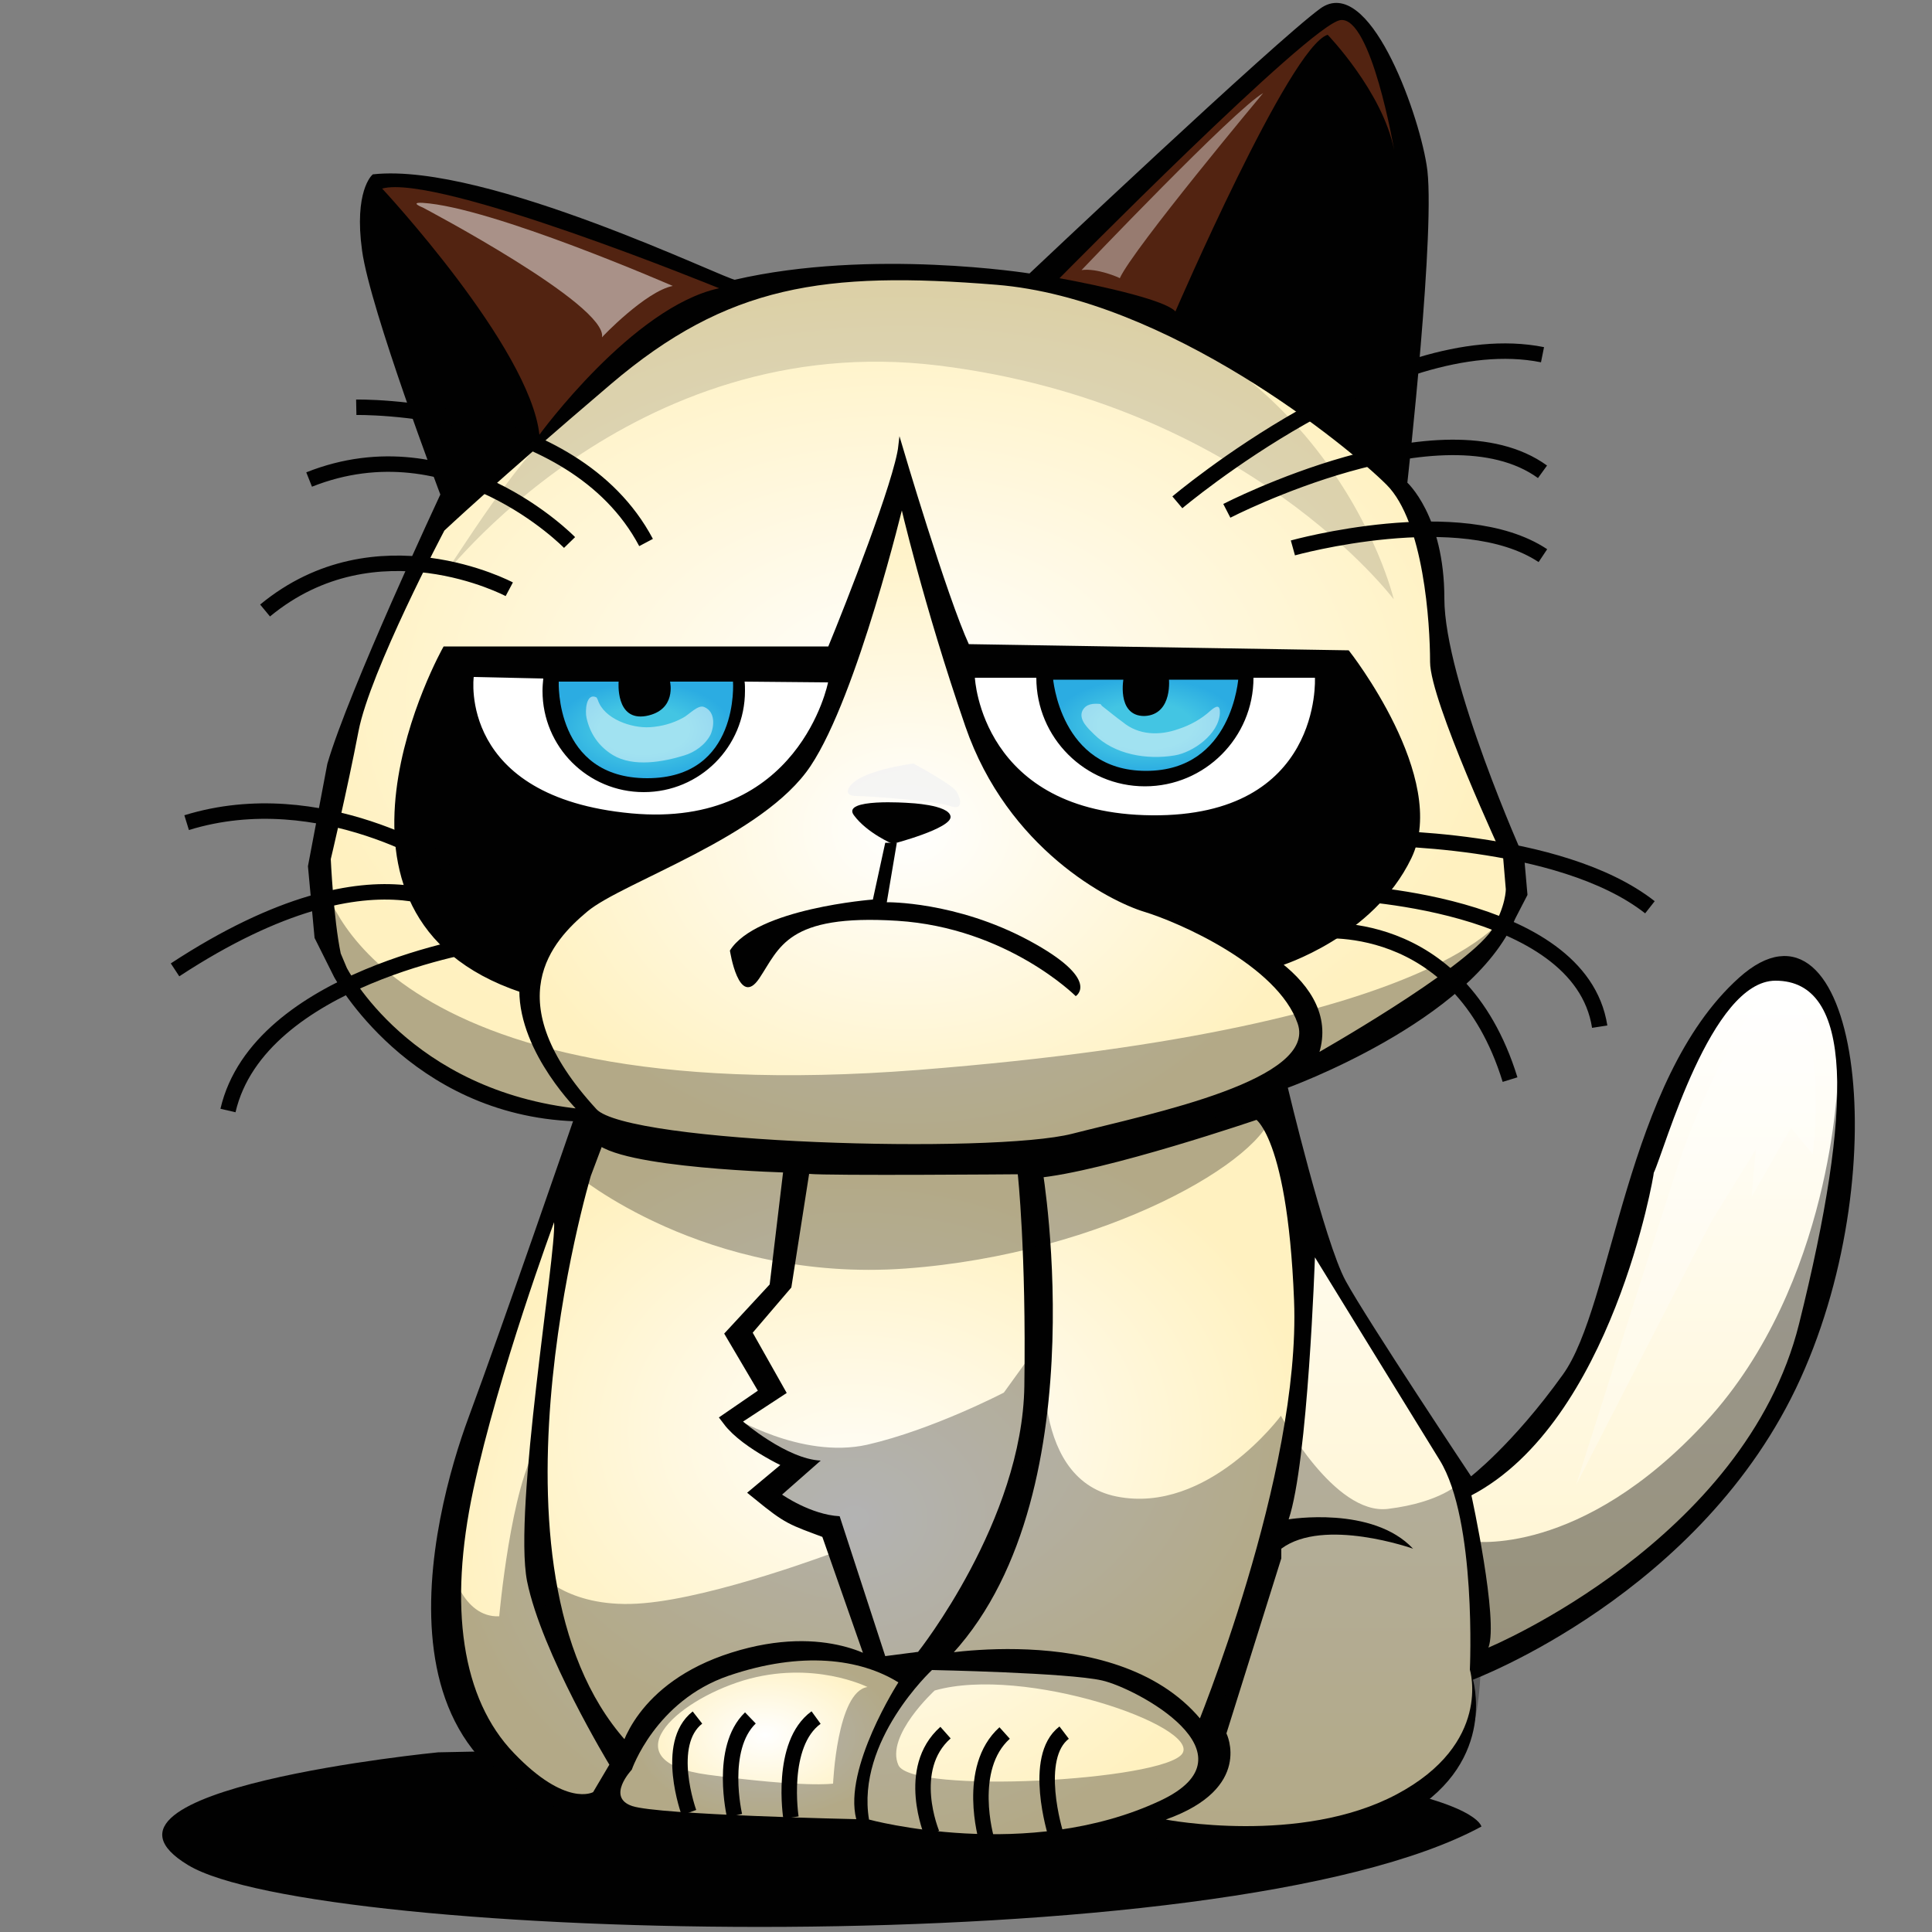 <svg xmlns="http://www.w3.org/2000/svg" viewBox="0 0 500 500"><rect x="0" y="0" width="500" height="500" fill="#808080" stroke="none"/><defs><radialGradient id="a"><stop offset="0%" stop-color="#fff"/><stop offset="100%" stop-color="#fff1c0"/></radialGradient><radialGradient id="b"><stop offset="49%" stop-color="#43c5e3"/><stop offset="99%" stop-color="#2bace2"/></radialGradient><linearGradient id="c" x1="1" y1="0" x2="1" y2="1"><stop offset="0%" stop-color="#fff"/><stop offset="100%" stop-color="#fff1c0"/></linearGradient></defs><path fill="#010101" d="M113.4 453.5S16 463 48.7 482.7c32.6 19.7 268.1 26.2 334.7-10-.2-.1-2.7-25-270-19.2z"/><path fill="#010101" stroke="#010101" stroke-miterlimit="10" d="M81.9 242.6l5 10s19.2 35.6 62.1 37.1c0 0-18.3 53.1-27.3 77.4s-29.9 101.1 45.4 104.2c0 0 38.6 4 54.3 3.5s34.4 7.7 60.7.1c0 0 59.6 7.6 82.4-6.1 22.7-13.7 16.1-34.4 16.1-34.4s59.7-22.2 84.9-77.8c25.2-55.6 14.2-129.5-15.1-103.2-29.3 26.3-32.4 84.4-45.5 102.6-13.1 18.3-24.3 26.8-24.3 26.8s-27.3-41-32.8-51.1-15.1-50.5-15.1-50.5 47.8-17.2 59-43.7l3.1-6-.8-9.1s-20.7-46.2-20.7-67.5-9.6-29.8-9.6-29.8 7.6-67.8 5-82.4C366.3 28 353.7-5.9 342 2.6s-75.4 68.7-75.4 68.7-41-6.6-76.4 1.6c-1.6.4-64.3-30.4-93.5-27.3 0 0-4.6 4-2.5 19.2s20.3 63.2 20.3 63.2-23.9 51.1-29.3 69.8l-5 26.4 1.7 18.4z"/><path stroke="#010101" stroke-miterlimit="10" d="M233.4 130s-11.9 49.7-24 67.9c-12.1 18.3-48.5 29.9-57.7 37.6-9.1 7.6-24 23.3 2.3 51.9 8.3 9.1 102.9 11.8 123.6 6.5s64-13.9 58.7-29.2-31.1-26.5-40-29.2-35.1-16.1-46-47.7-16.9-57.8-16.9-57.8z" fill="url(#a)"/><path fill="#010101" d="M235.1 207.8s-17.5-1.3-14.1 3.2c3.4 4.6 10 7.4 10 7.4s15.4-4 15-7.1-10.9-3.5-10.9-3.5z"/><path fill="#010101" d="M188.9 246s2.3 15.1 7.6 7.2c5.3-7.9 7.1-16.7 35.7-14.9 28.5 1.8 46.2 19.5 46.2 19.5s6.8-4.2-12.1-14.4c-19-10.2-36.8-9.9-36.8-9.9l2.6-15.4h-3l-3.2 14.7s-30.2 2.3-37 13.2z"/><path fill="#FFF" d="M192.7 176.4c.1.7.1 1.6.1 2.4 0 14.5-11.7 26.2-26.2 26.2s-26.2-11.7-26.2-26.2c0-1.1.1-2.2.2-3.2l-18-.4s-4.2 31.1 40.8 35.3c43.5 4 50.9-33.9 50.9-33.9l-21.6-.2zm147.6-1h-15.9c0 15.5-12.6 28.1-28.1 28.1s-28.1-12.6-28.1-28.1h-15.9s1.6 35.2 45.8 35.6 42.2-35.6 42.2-35.6z"/><path d="M144.6 176.4s-1.1 25 22.9 25 22.2-25 22.2-25h-16.3s1.8 7.4-6.2 8.9c-8 1.4-7.1-8.9-7.1-8.9" fill="url(#b)"/><path stroke="#010101" stroke-miterlimit="10" d="M272 175.4s1.8 24.6 24.6 24.6c22.9 0 24.4-24.6 24.4-24.6h-19s1.1 9.1-5.8 9.4c-6.8.1-4.9-9.4-4.9-9.4H272z" fill="url(#b)"/><path d="M186.1 74.6s-72.8-29.8-87.2-25.8c0 0 38.2 41 40.7 63.7 0 0 24.1-33.1 46.5-37.9zm118.1 6S333.8 12 343.6 9c0 0 14.2 14.7 17.2 29.8 0 0-5.9-34.7-13.9-33.6C339 6.3 274.2 72 274.2 72s26.4 4.7 30 8.6z" fill="#522311"/><path stroke="#010101" stroke-miterlimit="10" d="M390.2 230.1l-.7-8.3s-18.9-40.6-18.9-50.5c0-9.9-1.6-36.4-11.4-46.2-9.9-9.9-56.8-48.3-101.3-51.9s-69.8 0-100.1 25.8-43.2 38-43.2 38-19.3 36.5-22.3 52.1-7.2 33.2-7.2 33.2.7 15.5 2.6 24.6l1.6 3.8s16.3 32.2 61 36.8c0 0-15.4-15-15.4-31.2-58.5-19.7-19.8-88.5-19.8-88.5h99.6c4.7-11.4 17.3-43.5 18.3-52.4 0 0 11.5 39 17.4 51.8l98.4 1.6s25.8 32.8 16 53.1-33.6 27.6-33.6 27.6c7.8 6.1 12.9 14.2 9.4 23.8 0 0 38.4-21.7 45.8-32.2 3.9-6.5 3.8-11 3.8-11z" fill="url(#a)"/><path fill="none" stroke="#010101" stroke-width="4" stroke-miterlimit="10" d="M116.1 224s-32.8-21.9-67.8-11.1m74.2 25S99.9 215.2 45.3 251m80.1-7S67 252.9 59 287.4m295.7-70.5s48.9-.5 72.3 17.9m-80.3-3.9s62.2 1.9 67.3 34.8M340.3 241s37.1-5 50.5 38.4"/><path opacity=".14" fill="#010101" d="M113.8 150.3s49.4-65.5 129.1-55.7 117.8 60.5 117.8 60.5-17.5-75.2-107.4-84.4-122.6 55.9-139.5 79.6z"/><path fill="none" stroke="#010101" stroke-width="4" stroke-miterlimit="10" d="M304.7 130s54.7-46.2 94.5-38.2m-81.7 40.4s55.9-28.8 81.7-10.1m-64.6 19.7s43.5-12.1 64.7 2m-267.5 8.7s-34.4-18.3-63.2 5.5m78.8-17.6s-30.2-31.1-67.4-16.3m12.2-18.7s55.9-1.1 75 35"/><path stroke="#010101" stroke-width="4" stroke-miterlimit="10" d="M151 303.7s-31.8 106.2 11.4 150.2c0 0 3.4-16.7 27.5-24.3 24.1-7.6 37 2.3 37 2.3l-12.5-35.7c-9.6-3.6-9.9-3.4-17.9-9.9l9.1-7.6s-12.1-5.3-16.7-11.4l9.9-6.8-8.9-15.1 11.2-12.1 3.8-31.8s-45.2-1.1-50.1-7.9l-3.8 10.1zm116.8-.8s15.1 88.8-26.5 127.5c0 0 50.1-9.7 69.8 18.3 0 0 27.6-66.6 25.8-112.2s-11.4-48.9-11.4-48.9-40.3 13.8-57.7 15.3z" fill="url(#a)"/><path d="M163.5 458s6.1-17.8 25-24.3c19-6.5 34.2-4.4 44 1.7 0 0-14.3 22.2-10.9 35.4 0 0-51.2-1.1-58-3.4s-.1-9.4-.1-9.4z" fill="url(#a)"/><path d="M241.2 432.2s-19.7 18.3-16.3 38.7c0 0 41.1 11.2 75.4-4.9 25.8-12.1-6.5-29.2-15.1-31.1-8.7-2-44-2.7-44-2.7zm-31.8-128.4l-4.6 29.4-10 11.7 8.8 15.6-11.3 7.4s11.3 9.7 20.1 10.1l-10 8.8s7.4 5.2 14.9 5.6l11.8 36.2 8.5-1.1s27-34 27.5-68.8-1.7-54.8-1.7-54.8-49 .4-54-.1zm-66 12.5s-14.4 38.9-20.9 69.2c-6.5 30.4-3 54.2 10.5 68.2 13.5 14.1 20.5 10.1 20.5 10.1l4.2-7.1s-17.5-28.8-21.3-47.5c-3.6-18.6 7.6-84.8 7-92.9z" fill="url(#a)"/><path d="M340.3 325.4s-1.8 53.1-6.8 67.8c0 0 21.7-3.6 32.2 7.6 0 0-23.1-8.2-34.1 0v2.5l-14.2 45.3s7.1 14.2-15.7 22.3c0 0 34.8 6.7 59.7-6.5s19-32.3 19-32.3 1.8-38.6-7.8-54.2c-9.7-15.7-32.3-52.5-32.3-52.5zm40.5 61.6s7.1 32.4 4.4 39.4c0 0 66.4-27.6 80.4-83.8s14.1-88.8-6.1-88.8c-16.7 0-28.7 43.8-31.5 49.7.1.3-10.8 64.4-47.2 83.5z" fill="url(#c)"/><path fill="none" stroke="#010101" stroke-width="4" stroke-miterlimit="10" d="M241.2 474.6s-7.1-16.8 3.5-26.2m10.6 27.6s-5.4-18.4 4.7-27.5m13.2 26.1s-6.2-19.8 2.2-26.2m-70.7 22s-3-19 6.5-25.9m-21.1 25.4s-4.1-17.4 4.1-25.3m-15.9 24.5s-6.5-17.8 2.2-24.6"/><path opacity=".3" fill="#010101" d="M84 228.8s12.3 59.1 153.6 48.1c141.4-11.1 153.3-42 153.3-42s-31.1 55.6-153.5 65.2c0 0-80.6-8.5-83.8-10.6s-64.5-1-69.6-60.7z"/><path opacity=".3" fill="#010101" d="M148.9 303.8s33.4 28.2 85.4 24.5c51.9-3.8 93.5-28.5 95.1-40.8 0 0-137.3 23.4-176 6.1l-4.5 10.2zm228.8 80s-4.7 5-18.5 6.7c-13.9 1.7-27.7-24.1-27.7-24.1S312.6 392 289 387.3c-23.7-4.7-18.3-42-18.3-42l-10.9 15.1s-18.4 9.6-35.4 13.5c-17.2 3.8-35.4-7.6-35.4-7.6 0 7.9 16.7 12.5 16.7 12.5s-6.8 9.4-5.9 10.2c1 .8 11.5 6.1 11.5 6.1l5 6.5s-30.8 11.7-49.7 13.3c-19 1.7-26.8-7.6-26.8-7.6-3.2-7.6-.5-33.6-.5-33.6-7.1 10.6-10.1 44.6-10.1 44.6-9.7.4-12.6-13.1-12.6-13.1l-3.1-4c.4 1.1 1.7 6.5 6 33 5.9 35.7 38.2 33.3 38.2 33.3 8.8 7.6 66.9 5.3 66.9 5.3 17.3 8.3 66.3 0 66.3 0s63.4 6.5 82.6-11.1c19.2-17.5 4.2-77.9 4.2-77.9zm-162.1 77.8s-7.1 1.1-32.4-2.3c-25.2-3.4-8.8-18.9 9.2-24.4 18-5.4 32.1 1.7 32.1 1.7-7.9 1.2-8.9 25-8.9 25zm90.4-7.8c-4.7 7.1-70.2 10.6-73.5 3-3.4-7.6 9.4-19.3 9.4-19.3 23.2-6.6 68.6 9.2 64.1 16.3z"/><path opacity=".82" fill="#F2F2F2" d="M236.4 197.6s-14.7 1.8-16.8 6.5c0 0-1.1 1.9 2 1.9s20.8 1.3 24.3 2.6 2.8-2 1.6-3.8c-1.1-1.8-11.1-7.2-11.1-7.2z"/><path opacity=".5" fill="#FFF" d="M284.8 182.2c-1.8-.2-3.8-.1-4.7 1.8-1 2.3 1.6 4.6 3 6 5.3 5.3 13.7 6.7 20.9 5.5 4.8-.8 11.4-5.5 11.7-10.9.1-2.4-1-1.9-2.4-.7-2.4 2.2-5.3 3.8-8.4 4.8-4.8 1.7-10.2 1.6-14.3-1.8-1.8-1.3-3.6-2.8-5.4-4.2m-130.5-1.6c1.6 5 8.8 7.4 13.5 7.1 3.1-.2 5.9-1 8.5-2.4 1.6-.8 4-3.6 5.6-2.8 2.8 1.2 2.6 4.8 1.6 7.1-1.3 2.6-4.1 4.6-6.8 5.4-5.5 1.7-13.2 3.1-18.5-.1-3.6-2.2-5.9-5.5-6.8-9.6-.4-1.6-.2-6.7 2.6-5.3M174.1 74s-46.8-20.4-64.7-21.5c-3.6-.2 0 1.2 0 1.2s47.9 25.2 46.4 33.6c0-.1 11.3-11.9 18.3-13.3z"/><path opacity=".4" fill="#FFF" d="M279.9 69.9s39.8-41.8 47-45.8c0 0-33.6 40.2-37.1 47.9 0-.1-5.9-2.7-9.9-2.1z"/><path opacity=".4" fill="#010101" d="M380.8 398.9s28.2 4.4 60.8-31.1 34-88.5 34-88.5 18.7 64.3-54.2 131.3c0 0-38.2 22.6-40.4 19-.2.1 2.6-23.7-.2-30.7z"/><path opacity=".3" fill="#FFF" d="M454.9 259s-12.3 17.1-20.9 43.4c-8.5 26.3-26.1 81.9-26.1 81.9l35-68.2 11.5-18.6-1.1 12.3 10.2-17.9 5.6 6.8c.3-.1 5.3-49.1-14.2-39.7z"/></svg>